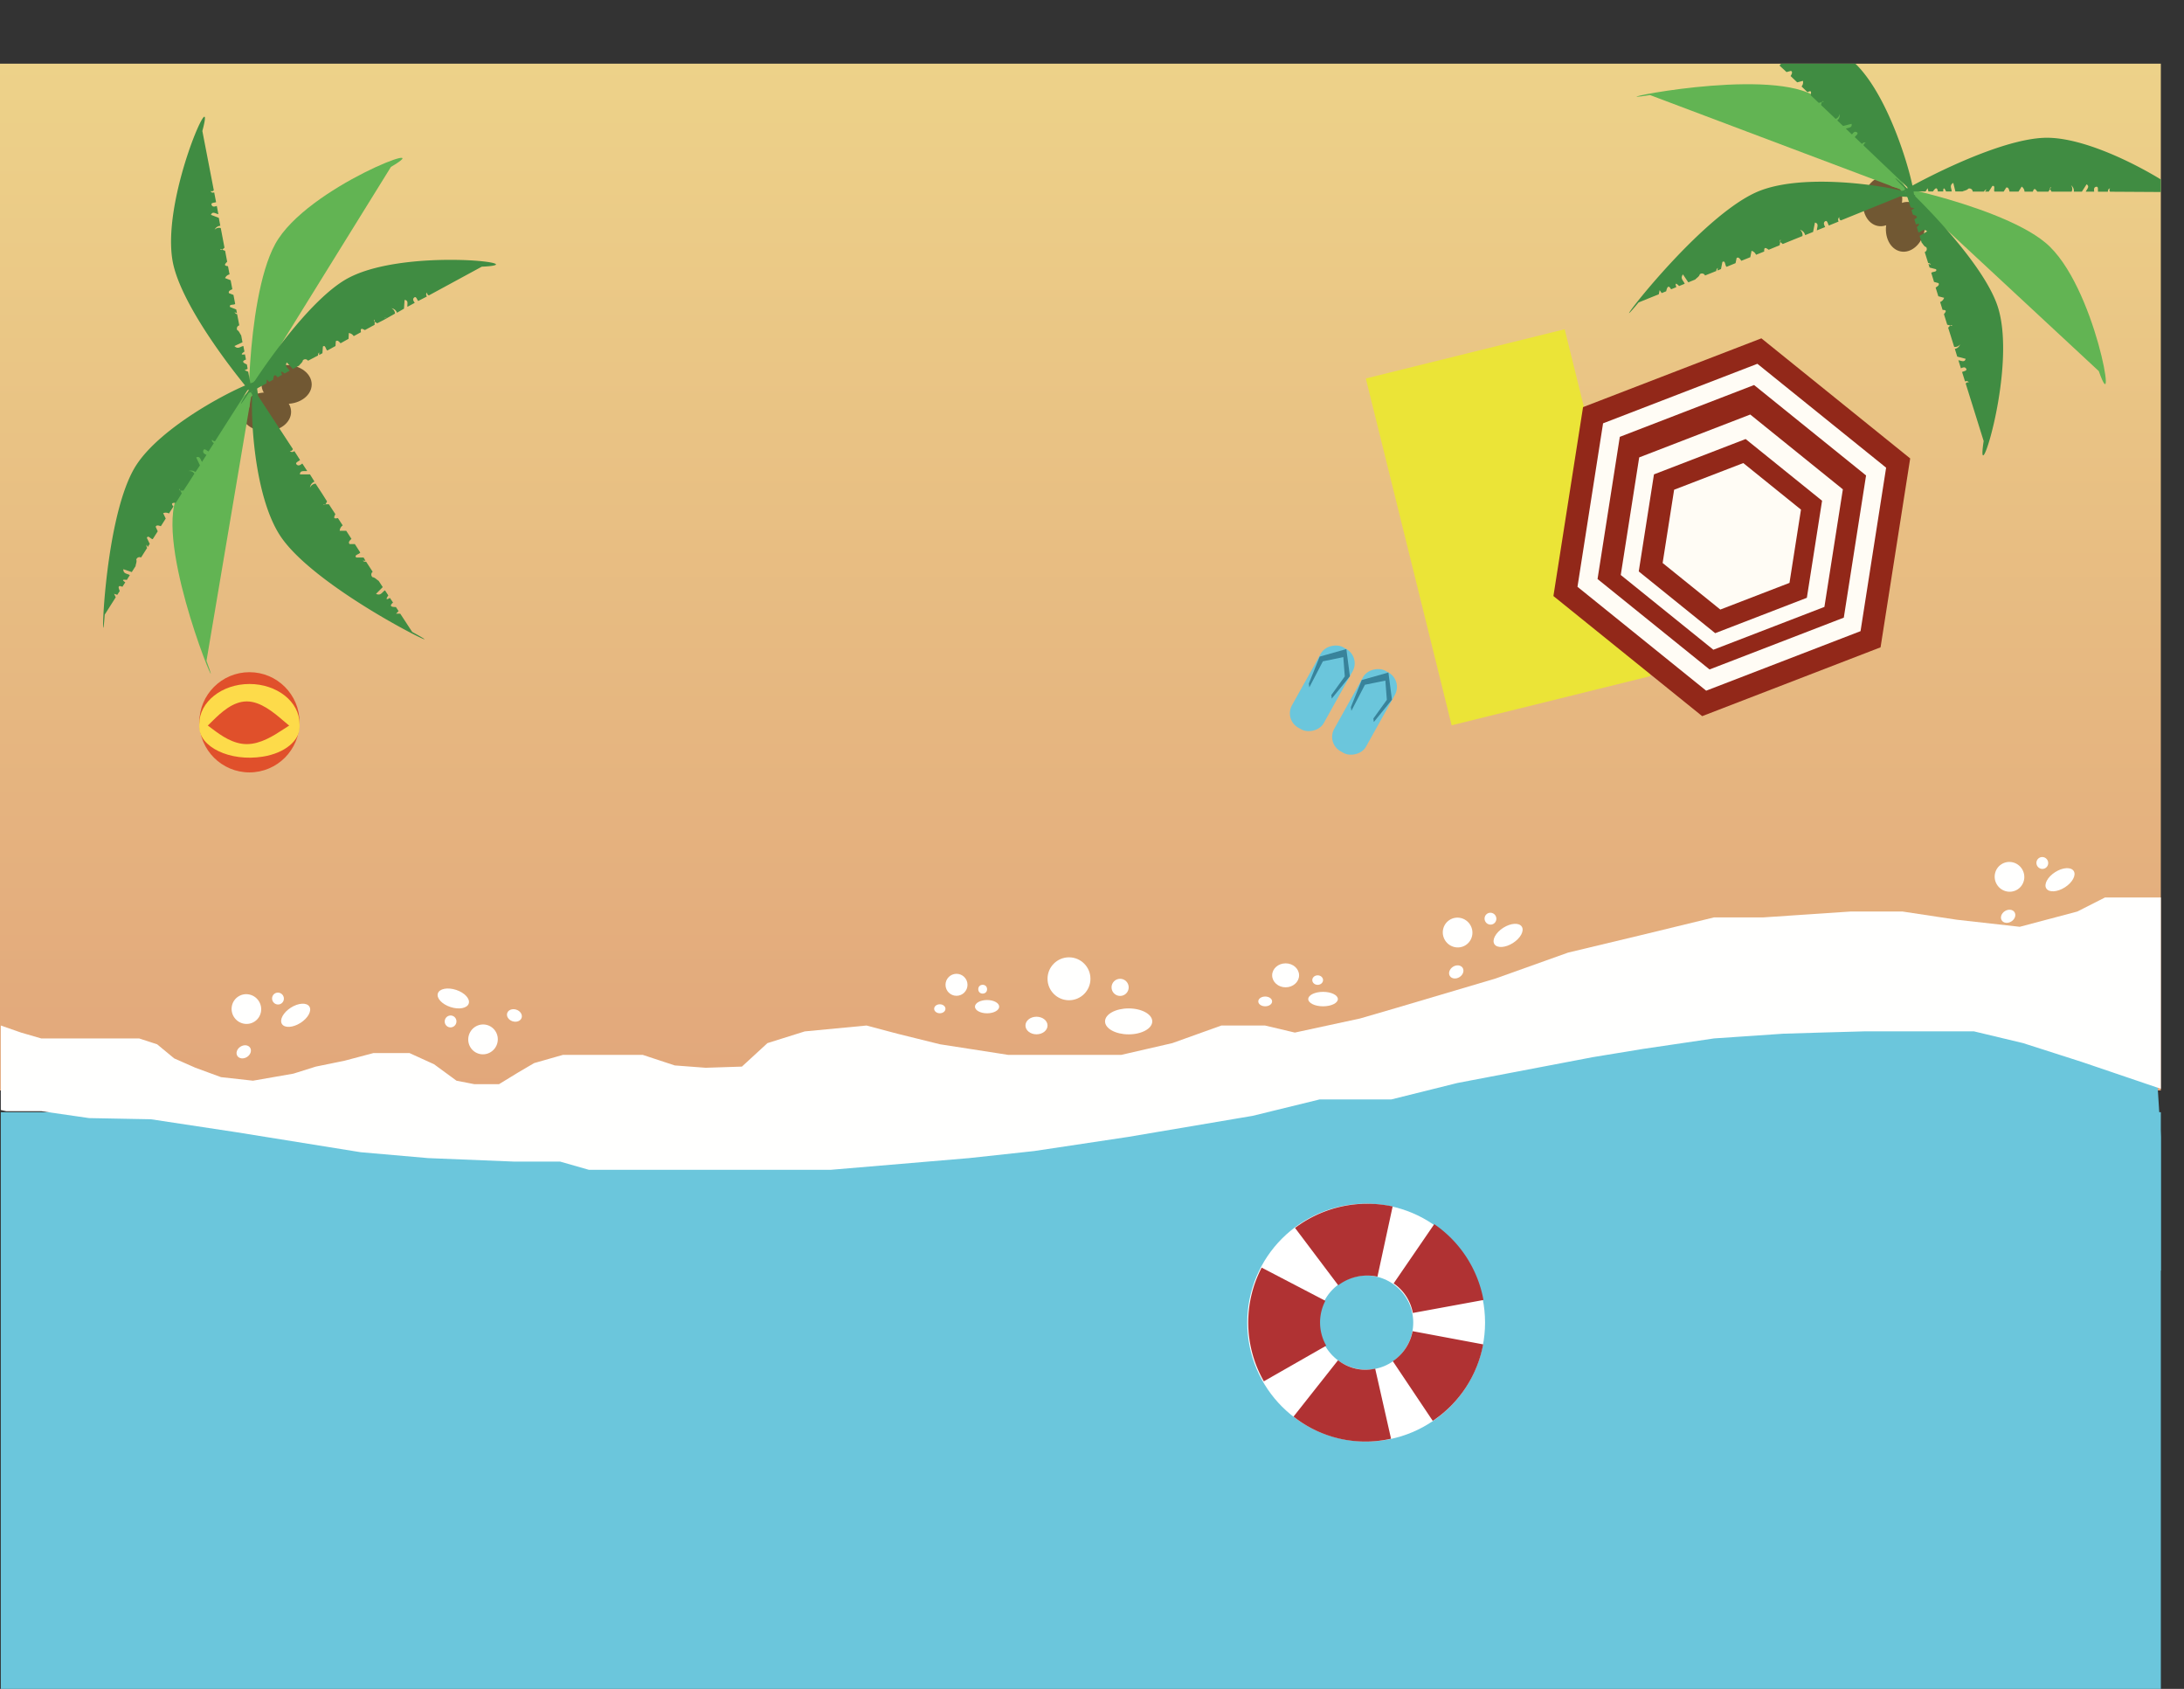 <svg id="Layer_1" data-name="Layer 1" xmlns="http://www.w3.org/2000/svg" xmlns:xlink="http://www.w3.org/1999/xlink" viewBox="0 0 486.55 376.18"><rect x="0" y="0" width="486.55" height="376.18" fill="#333333" stroke="none"/><defs><style>.cls-1,.cls-11,.cls-12{fill:none;}.cls-2{clip-path:url(#clip-path);}.cls-3{fill:url(#linear-gradient);}.cls-4{fill:#6bc6dc;}.cls-5{fill:#fffffe;}.cls-6{fill:#e0502b;}.cls-7{fill:#fddb4a;}.cls-8{fill:#ebe437;}.cls-9{fill:#922819;}.cls-10{fill:#fffcf5;}.cls-11{stroke:#fff;}.cls-11,.cls-12{stroke-miterlimit:10;stroke-width:16px;}.cls-12{stroke:#b03233;}.cls-13{fill:#715833;}.cls-14{fill:#62b453;}.cls-15{fill:#408c42;}.cls-16{fill:#38839b;}</style><clipPath id="clip-path" transform="translate(0 14.18)"><rect class="cls-1" width="481.39" height="362"/></clipPath><linearGradient id="linear-gradient" x1="4849.17" y1="4799.66" x2="5077.86" y2="4799.66" gradientTransform="translate(-4722.82 -4685.31)" gradientUnits="userSpaceOnUse"><stop offset="0" stop-color="#edd289"/><stop offset="1" stop-color="#e2a77b"/></linearGradient></defs><g class="cls-2"><rect class="cls-3" x="126.35" y="-126.35" width="228.7" height="481.39" transform="translate(355.04 -112.17) rotate(90)"/><rect class="cls-4" x="0.18" y="247.72" width="481.21" height="128.46"/><rect class="cls-4" x="279.31" y="210.99" width="202.13" height="64.23" transform="translate(-14.74 38.95) rotate(-3.66)"/><path class="cls-5" d="M.18,214.24l4.51,1.57,4.51,1.31H31l4,1.3,3.8,3.14,4.74,2.09,5.7,2.09,7.12.79,9-1.57,5-1.57,6.4-1.31,6.41-1.7h8.07l5.46,2.49,5,3.66,4,.78h5.46l4.27-2.61,3.56-2.09,6.41-1.83h17.8l7.12,2.35,6.89.52,8.07-.26,5.69-5.23,8.31-2.61,13.77-1.31,6.88,1.83,9.49,2.35,15.2,2.36h25.16l11.39-2.62,10.92-3.92h9.73l6.64,1.57L303,212.67l8.07-2.35,22.08-6.54L349.33,198l16.37-3.92,16.14-3.92h10.92l19.47-1.31h11.63l12.1,1.83,14,1.57,12.82-3.4,6.17-3.13h12.44v42.61l-17.66-6-13.05-4.18-10.92-2.61H415.31c-.95,0-18,.52-18,.52l-15.43,1.05-15.9,2.35-11.15,1.83-30.15,5.75-14.71,3.66H294l-14.95,3.66-27.77,4.7-20.89,3.14-14.48,1.57-30.85,2.61H131.2l-6.41-1.83H114.58l-19.22-.78-15-1.31L52.63,238l-19-2.88-13.77-.26L9.2,233.32H1.37l-1.19-.26Z" transform="translate(0 14.18)"/><circle class="cls-5" cx="213.09" cy="219.35" r="2.45"/><ellipse class="cls-5" cx="219.9" cy="224.22" rx="2.7" ry="1.48"/><circle class="cls-5" cx="218.92" cy="220.33" r="0.98"/><ellipse class="cls-5" cx="209.37" cy="224.69" rx="1.26" ry="1"/><circle class="cls-5" cx="238.15" cy="218.01" r="4.78"/><ellipse class="cls-5" cx="251.44" cy="227.5" rx="5.26" ry="2.89"/><circle class="cls-5" cx="249.54" cy="219.92" r="1.91"/><ellipse class="cls-5" cx="230.91" cy="228.42" rx="2.46" ry="1.96"/><ellipse class="cls-5" cx="286.41" cy="217.24" rx="3" ry="2.67"/><ellipse class="cls-5" cx="294.75" cy="222.53" rx="3.3" ry="1.61"/><ellipse class="cls-5" cx="293.55" cy="218.3" rx="1.2" ry="1.06"/><ellipse class="cls-5" cx="281.86" cy="223.05" rx="1.54" ry="1.09"/><ellipse class="cls-5" cx="324.73" cy="193.54" rx="3.29" ry="3.33" transform="translate(-53.13 219.22) rotate(-32.54)"/><ellipse class="cls-5" cx="335.98" cy="194.18" rx="3.62" ry="2.01" transform="translate(-51.71 225.37) rotate(-32.54)"/><ellipse class="cls-5" cx="332.04" cy="190.45" rx="1.31" ry="1.33" transform="translate(-50.31 222.67) rotate(-32.54)"/><ellipse class="cls-5" cx="324.43" cy="202.32" rx="1.69" ry="1.36" transform="translate(-57.9 220.43) rotate(-32.54)"/><ellipse class="cls-5" cx="447.68" cy="181.14" rx="3.29" ry="3.33" transform="translate(-27.16 283.4) rotate(-32.54)"/><ellipse class="cls-5" cx="458.93" cy="181.79" rx="3.62" ry="2.01" transform="translate(-25.74 289.55) rotate(-32.54)"/><ellipse class="cls-5" cx="454.99" cy="178.05" rx="1.31" ry="1.33" transform="translate(-24.35 286.85) rotate(-32.54)"/><ellipse class="cls-5" cx="447.37" cy="189.93" rx="1.69" ry="1.36" transform="translate(-31.93 284.61) rotate(-32.54)"/><ellipse class="cls-5" cx="54.6" cy="211.33" rx="3.29" ry="3.33" transform="matrix(0.84, -0.54, 0.54, 0.84, -105.09, 76.72)"/><ellipse class="cls-5" cx="65.86" cy="211.97" rx="3.62" ry="2.01" transform="translate(-103.67 82.87) rotate(-32.54)"/><ellipse class="cls-5" cx="61.92" cy="208.24" rx="1.31" ry="1.33" transform="translate(-102.28 80.17) rotate(-32.54)"/><ellipse class="cls-5" cx="54.3" cy="220.11" rx="1.69" ry="1.36" transform="translate(-109.87 77.93) rotate(-32.54)"/><ellipse class="cls-5" cx="107.61" cy="217.32" rx="3.33" ry="3.29" transform="translate(-132.42 266.07) rotate(-71.85)"/><ellipse class="cls-5" cx="100.98" cy="208.21" rx="2.01" ry="3.62" transform="translate(-128.32 253.49) rotate(-71.85)"/><ellipse class="cls-5" cx="100.58" cy="213.62" rx="1.33" ry="1.31" transform="matrix(0.31, -0.95, 0.95, 0.31, -133.74, 256.84)"/><ellipse class="cls-5" cx="114.6" cy="211.99" rx="1.36" ry="1.69" transform="translate(-122.54 269.04) rotate(-71.85)"/><circle class="cls-6" cx="55.57" cy="160.88" r="11.16"/><path class="cls-7" d="M66.73,147.05c0,4.9-5.58-5-11.75-5s-10.58,9.85-10.58,5,5-8.88,11.17-8.88S66.73,142.15,66.73,147.05Z" transform="translate(0 14.18)"/><path class="cls-7" d="M66.73,147.61c-.14-3.44-5.66,3.95-11.75,3.95S44.4,144,44.4,147.75c0,4.37,6.7,7.78,14.15,6.6C63.47,153.57,66.86,150.73,66.73,147.61Z" transform="translate(0 14.18)"/><rect class="cls-8" x="313.17" y="63.47" width="45.64" height="79.58" transform="translate(-14.97 97.92) rotate(-13.9)"/><polygon class="cls-9" points="418.95 144.18 379.21 159.51 346.07 132.76 352.67 90.68 392.4 75.36 425.55 102.11 418.95 144.18"/><polygon class="cls-10" points="414.49 140.58 380.1 153.84 351.43 130.7 357.13 94.29 391.51 81.03 420.19 104.17 414.49 140.58"/><polygon class="cls-9" points="410.76 137.57 380.85 149.11 355.9 128.97 360.86 97.3 390.77 85.76 415.72 105.9 410.76 137.57"/><polygon class="cls-10" points="406.44 135.18 381.7 144.72 361.07 128.07 365.18 101.88 389.92 92.33 410.55 108.99 406.44 135.18"/><polygon class="cls-9" points="402.53 133.15 382.11 141.03 365.08 127.28 368.47 105.66 388.89 97.79 405.92 111.53 402.53 133.15"/><polygon class="cls-10" points="398.66 129.83 383.25 135.77 370.4 125.4 372.96 109.08 388.37 103.14 401.22 113.51 398.66 129.83"/><circle class="cls-11" cx="304.35" cy="294.59" r="18.49"/><path class="cls-12" d="M308.56,262.36a18.74,18.74,0,0,0-15.24,3.35" transform="translate(0 14.18)"/><path class="cls-12" d="M322.62,276.82A18.22,18.22,0,0,0,315,265.08" transform="translate(0 14.18)"/><path class="cls-12" d="M314.74,295.65a18.33,18.33,0,0,0,7.82-11.86" transform="translate(0 14.18)"/><path class="cls-12" d="M293.13,295.07a17.84,17.84,0,0,0,15,3.4" transform="translate(0 14.18)"/><path class="cls-12" d="M288.17,271.86a18.43,18.43,0,0,0,.34,17.66" transform="translate(0 14.18)"/><ellipse class="cls-13" cx="59.26" cy="91.74" rx="5.59" ry="4.32"/><ellipse class="cls-13" cx="63.85" cy="85.63" rx="5.59" ry="4.32"/><path class="cls-14" d="M87.09,23c11.5-6.73-18.78,4.42-25.77,17.16s-6.06,46.75-5.59,33.44" transform="translate(0 14.18)"/><path class="cls-14" d="M55.93,74.25C64,63.67,40.21,85.45,38.56,99.88S50.62,145.46,46,133" transform="translate(0 14.18)"/><path class="cls-15" d="M72.51,98.15H72C72.22,98.38,72.38,98.32,72.51,98.15Z" transform="translate(0 14.18)"/><path class="cls-15" d="M91.83,126.58l-2.66-4.07h-.94c.19-.19.38-.38.56-.58l-.59-.9c-1,0-1.58-.19-.64-1L86.87,119c-.6.34-1.12.54-.36-.56l-.74-1.13c-.62.34-.92,1.31-2,.78l1.5-1.5-.91-1.39c-.44-.27-.89-.8-1.33-.8a.75.75,0,0,1,0-1.22l-1.47-2.26a.9.9,0,0,1-.76-.21h.62L81,110H79.37c-.6-.6.74-.71.88-1.13L79.05,107H77.89c-.38-.39,0-.77.41-1.15l-1.17-1.81H75.68a1.55,1.55,0,0,1,.67-1.19l-1.07-1.64c-1.14.29-.85-.27-.57-.87l-1.44-2.2h-.76c-.13.17-.29.23-.53,0h.53c.13-.17.23-.43.35-.63l-1-1.59c-.58,0-.58-.06-.58-.74,0,.68,0,.74.58.74l-1.56-2.38a1.49,1.49,0,0,0-1.24.9,1.6,1.6,0,0,1,1-1.35l-1-1.6H66.82c0-1,1-.66,1.62-.76l-1.09-1.67c-.43.33-.85.64-1.27.22s.43-.68.77-1l-1.28-2a.69.69,0,0,1-1,0,.61.61,0,0,0,.68-.44L57.49,74c-1.56-13.79-3.59,19.46,5.42,31.86S104.05,133.22,91.83,126.58Z" transform="translate(0 14.18)"/><path class="cls-15" d="M55.38,73.37l4-2.18.06-.86.52.55.89-.49c.09-.86.28-1.43,1-.52l1-.57c-.29-.57-.44-1.06.56-.3l1.11-.6c-.29-.59-1.18-.93-.62-1.85L65.25,68l1.38-.75c.28-.39.81-.76.83-1.16a.73.73,0,0,1,1.16.08L70.85,65a.82.82,0,0,1,.25-.68l0,.57.73-.4.1-1.47c.6-.51.63.72,1,.87l1.81-1,.07-1.06c.38-.33.72.07,1.06.45l1.78-1L77.71,60a1.5,1.5,0,0,1,1.09.69l1.62-.88c-.21-1.06.31-.76.87-.47l2.17-1.18,0-.69c-.15-.13-.2-.28,0-.48l0,.48c.15.12.4.24.58.36L85.65,57c0-.53.09-.53.73-.49-.64,0-.7,0-.73.49L88,55.67a1.37,1.37,0,0,0-.79-1.19,1.5,1.5,0,0,1,1.23,1L90,54.57l.13-1.94c.92.06.57.93.63,1.53l1.64-.89c-.29-.41-.56-.81-.13-1.18s.62.44.89.77l1.94-1c-.19-.31-.26-.61.06-.89a.57.57,0,0,0,.38.65l11.79-6.4c13.17-.58-18.27-4.46-30.57,3S48.35,84.15,55.38,73.37Z" transform="translate(0 14.18)"/><path class="cls-15" d="M56.15,73.1l-.86-4.49-.8-.32.68-.32L55,67c-.8-.35-1.28-.7-.21-1.09l-.22-1.16c-.63.1-1.15.1-.12-.62l-.23-1.24c-.65.09-1.24.84-2,0l1.8-.83-.29-1.54c-.29-.38-.48-1-.86-1.15a.73.73,0,0,1,.44-1.08l-.48-2.49a.78.78,0,0,1-.57-.44l.53.21-.16-.82-1.37-.54c-.31-.73.87-.38,1.13-.7l-.38-2-1-.39c-.2-.46.29-.67.75-.88l-.38-2-1.24-.48a1.48,1.48,0,0,1,1-.83l-.35-1.82c-1.07-.11-.63-.52-.18-1l-.46-2.43-.65-.25c-.18.11-.33.11-.45-.18l.45.18c.16-.1.34-.31.51-.44l-.33-1.75c-.49-.2-.47-.25-.24-.85-.23.6-.25.65.24.85l-.5-2.63a1.34,1.34,0,0,0-1.37.39,1.51,1.51,0,0,1,1.27-.89l-.33-1.76L47,33.67c.34-.86,1-.27,1.65-.14l-.35-1.84c-.48.16-.95.29-1.16-.23s.6-.45,1-.61l-.42-2.17c-.35.09-.66.07-.82-.33a.56.56,0,0,0,.73-.16L45.08,15c3.44-12.74-9.81,16-6.41,30S64.28,83.06,56.15,73.1Z" transform="translate(0 14.18)"/><path class="cls-15" d="M23.33,122.72l2.45-3.86-.37-.78.72.23.55-.86c-.35-.8-.46-1.38.59-.93l.64-1c-.53-.36-.91-.71.34-.53l.67-1.07c-.53-.37-1.48-.23-1.44-1.32l1.88.64.84-1.32c.05-.48.34-1.06.16-1.43a.73.73,0,0,1,1.06-.49l1.36-2.14a.79.79,0,0,1-.11-.71l.24.51.45-.7-.64-1.33c.28-.74.9.32,1.31.27l1.11-1.74-.46-1c.18-.47.67-.29,1.15-.13l1.09-1.71-.57-1.2a1.54,1.54,0,0,1,1.29.07l1-1.55c-.7-.82-.1-.81.53-.83l1.32-2.09-.3-.63c-.2,0-.31-.14-.2-.43l.2.43c.2,0,.46,0,.68,0l1-1.51c-.22-.47-.18-.5.41-.78-.59.28-.63.31-.41.78l1.44-2.26A1.36,1.36,0,0,0,42,90.75a1.52,1.52,0,0,1,1.54.23l1-1.51-.83-1.76c.84-.4,1,.53,1.29,1l1-1.58c-.46-.21-.88-.44-.69-1s.75.08,1.15.24l1.19-1.87c-.32-.18-.53-.4-.38-.8a.56.56,0,0,0,.64.38l7.21-11.31c11.23-6.91-18.14,5-25.26,17.47S22.42,135.55,23.33,122.72Z" transform="translate(0 14.18)"/><ellipse class="cls-13" cx="419.42" cy="30.67" rx="5.59" ry="4.32" transform="translate(308.56 450.51) rotate(-78.9)"/><ellipse class="cls-13" cx="424.53" cy="36.35" rx="5.59" ry="4.32" transform="translate(307.11 460.11) rotate(-78.9)"/><path class="cls-14" d="M467.57,68.48c4.39,12.58-.72-19.29-11.87-28.59S411,24.94,424,28" transform="translate(0 14.18)"/><path class="cls-14" d="M423.31,28c8.82,10-8-17.58-21.8-22s-47.05,3.06-33.9,1" transform="translate(0 14.18)"/><path class="cls-15" d="M396.67,39.71l.1-.52C396.5,39.37,396.53,39.54,396.67,39.71Z" transform="translate(0 14.18)"/><path class="cls-15" d="M365.05,53.18l4.5-1.82.18-.92.46.66,1-.4c.22-.93.5-1.52,1.09-.44l1.17-.48c-.22-.65-.31-1.2.62-.25l1.24-.5c-.21-.67-1.1-1.16-.38-2.09l1.19,1.77,1.54-.63c.34-.38.95-.71,1-1.15a.75.75,0,0,1,1.19.25l2.5-1a.88.88,0,0,1,.36-.7l-.12.6.81-.33.31-1.58c.71-.47.56.86.94,1.08l2-.82.23-1.14c.45-.3.74.18,1.05.62l2-.8.28-1.43a1.56,1.56,0,0,1,1,.89l1.82-.73c-.07-1.17.43-.78,1-.39l2.43-1,.15-.74c-.14-.17-.17-.34.1-.52l-.1.52c.14.15.38.31.55.46l1.75-.71c.12-.56.17-.56.84-.43-.67-.13-.72-.13-.84.43l2.64-1.07A1.49,1.49,0,0,0,401,37a1.62,1.62,0,0,1,1.15,1.19l1.77-.71.41-2.08c.95.18.46,1.07.43,1.73l1.85-.74c-.25-.48-.47-1,0-1.29s.58.55.82.95l2.17-.88c-.15-.36-.18-.7.19-1a.62.62,0,0,0,.3.75l13.22-5.35c13.83,1.13-18.41-7.27-32.31-.81S356.17,63.9,365.05,53.18Z" transform="translate(0 14.18)"/><path class="cls-15" d="M424.28,27.66,425.65,32l.83.22-.64.4.3,1c.84.25,1.36.55.33,1.05l.36,1.14c.61-.18,1.13-.24.19.6l.37,1.2c.63-.16,1.14-1,1.94-.25l-1.69,1,.46,1.49c.33.35.6.94,1,1a.73.73,0,0,1-.31,1.12l.76,2.42a.77.77,0,0,1,.62.37l-.55-.15.25.8,1.43.37c.38.69-.83.48-1.05.83l.61,2,1,.27c.25.45-.21.7-.64,1l.6,1.93,1.29.34a1.51,1.51,0,0,1-.89.94l.55,1.76c1.08,0,.69.45.3.94l.73,2.35.68.18c.16-.12.31-.15.46.12l-.46-.12a5.73,5.73,0,0,0-.47.5l.54,1.7c.5.14.5.19.33.81.17-.62.17-.67-.33-.81l.8,2.56a1.39,1.39,0,0,0,1.32-.55,1.52,1.52,0,0,1-1.17,1l.53,1.72,1.88.49c-.23.9-1,.39-1.62.33l.56,1.79c.46-.21.91-.39,1.18.09s-.55.53-.92.73l.66,2.1c.33-.12.64-.14.85.24a.55.55,0,0,0-.7.24l4,12.8c-2,13,7.9-17.06,2.92-30.57S415.06,18.7,424.28,27.66Z" transform="translate(0 14.18)"/><path class="cls-15" d="M424.4,28.47l4.57,0,.47-.73c.05.24.11.48.18.73h1c.49-.72.93-1.13,1.1,0h1.19c0-.64.12-1.14.63,0h1.26c0-.65-.59-1.38.35-1.92l.47,1.92h1.56c.43-.2,1.08-.28,1.3-.62a.73.73,0,0,1,1,.64H442a.79.79,0,0,1,.54-.48l-.31.48h.83l.8-1.25c.77-.16.21.93.47,1.25h2.05l.57-.9c.5-.1.61.42.73.91h2l.71-1.12a1.46,1.46,0,0,1,.63,1.13h1.85c.32-1,.63-.52,1,0l2.47,0,.37-.59c-.07-.19,0-.35.26-.41l-.26.41c.07.18.23.4.33.59h1.79c.28-.44.33-.42.87-.07-.54-.35-.59-.37-.87.07l2.68,0a1.39,1.39,0,0,0-.12-1.43,1.56,1.56,0,0,1,.62,1.43h1.79l1.05-1.64c.78.5.06,1.08-.19,1.64h1.88c-.06-.5-.1-1,.45-1.09s.33.68.41,1.1h2.2c0-.36.07-.66.48-.74a.57.57,0,0,0,0,.74l13.41.08c11.84,5.83-13.85-12.72-28.23-12.08S413.05,34.54,424.4,28.47Z" transform="translate(0 14.18)"/><path class="cls-15" d="M382-13.29l3.31,3.15.84-.21c-.12.22-.25.43-.37.66l.74.7c.85-.18,1.45-.18.8.76l.86.82c.45-.45.87-.75.46.44l.91.87c.47-.45.52-1.41,1.57-1.17l-1,1.73,1.13,1.08c.46.14,1,.53,1.37.43A.74.74,0,0,1,393-2.9l1.83,1.75a.81.81,0,0,1,.73,0L395-1l.6.58L397-.78c.67.42-.49.82-.52,1.24L398,1.87l1-.26c.43.27.16.71-.09,1.15l1.47,1.4,1.28-.33a1.46,1.46,0,0,1-.31,1.25l1.33,1.28c.94-.53.82,0,.71.67l1.79,1.71.68-.18c.08-.18.2-.28.47-.11l-.47.11a5.8,5.8,0,0,0-.16.66L407,10.45c.51-.12.53-.07.68.55-.15-.62-.17-.67-.68-.55l1.94,1.85a1.36,1.36,0,0,0,.88-1.12,1.49,1.49,0,0,1-.52,1.46l1.3,1.24,1.88-.48c.23.9-.7.84-1.26,1.08l1.36,1.29c.3-.41.6-.79,1.08-.49s-.22.72-.46,1.08l1.6,1.52c.24-.27.5-.44.86-.21a.54.54,0,0,0-.49.56l9.71,9.24c4.62,12.36-1.37-18.75-12.28-28.15S369.61-16.65,382-13.29Z" transform="translate(0 14.18)"/><rect class="cls-4" x="284.32" y="135.08" width="20.52" height="8.12" rx="3.67" transform="translate(29.57 342.81) rotate(-60.85)"/><rect class="cls-4" x="293.74" y="140.33" width="20.52" height="8.12" rx="3.67" transform="translate(29.81 353.73) rotate(-60.85)"/><polygon class="cls-16" points="299.94 144.57 294 146.25 291.58 152.26 291.69 153.1 294.71 147.3 299.26 146.37 299.59 150.66 296.59 154.81 296.69 155.6 300.73 150.63 299.94 144.57"/><polygon class="cls-16" points="309.31 149.79 303.37 151.47 300.95 157.49 301.06 158.33 304.08 152.52 308.63 151.59 308.96 155.88 305.96 160.04 306.06 160.82 310.1 155.85 309.31 149.79"/></g></svg>
